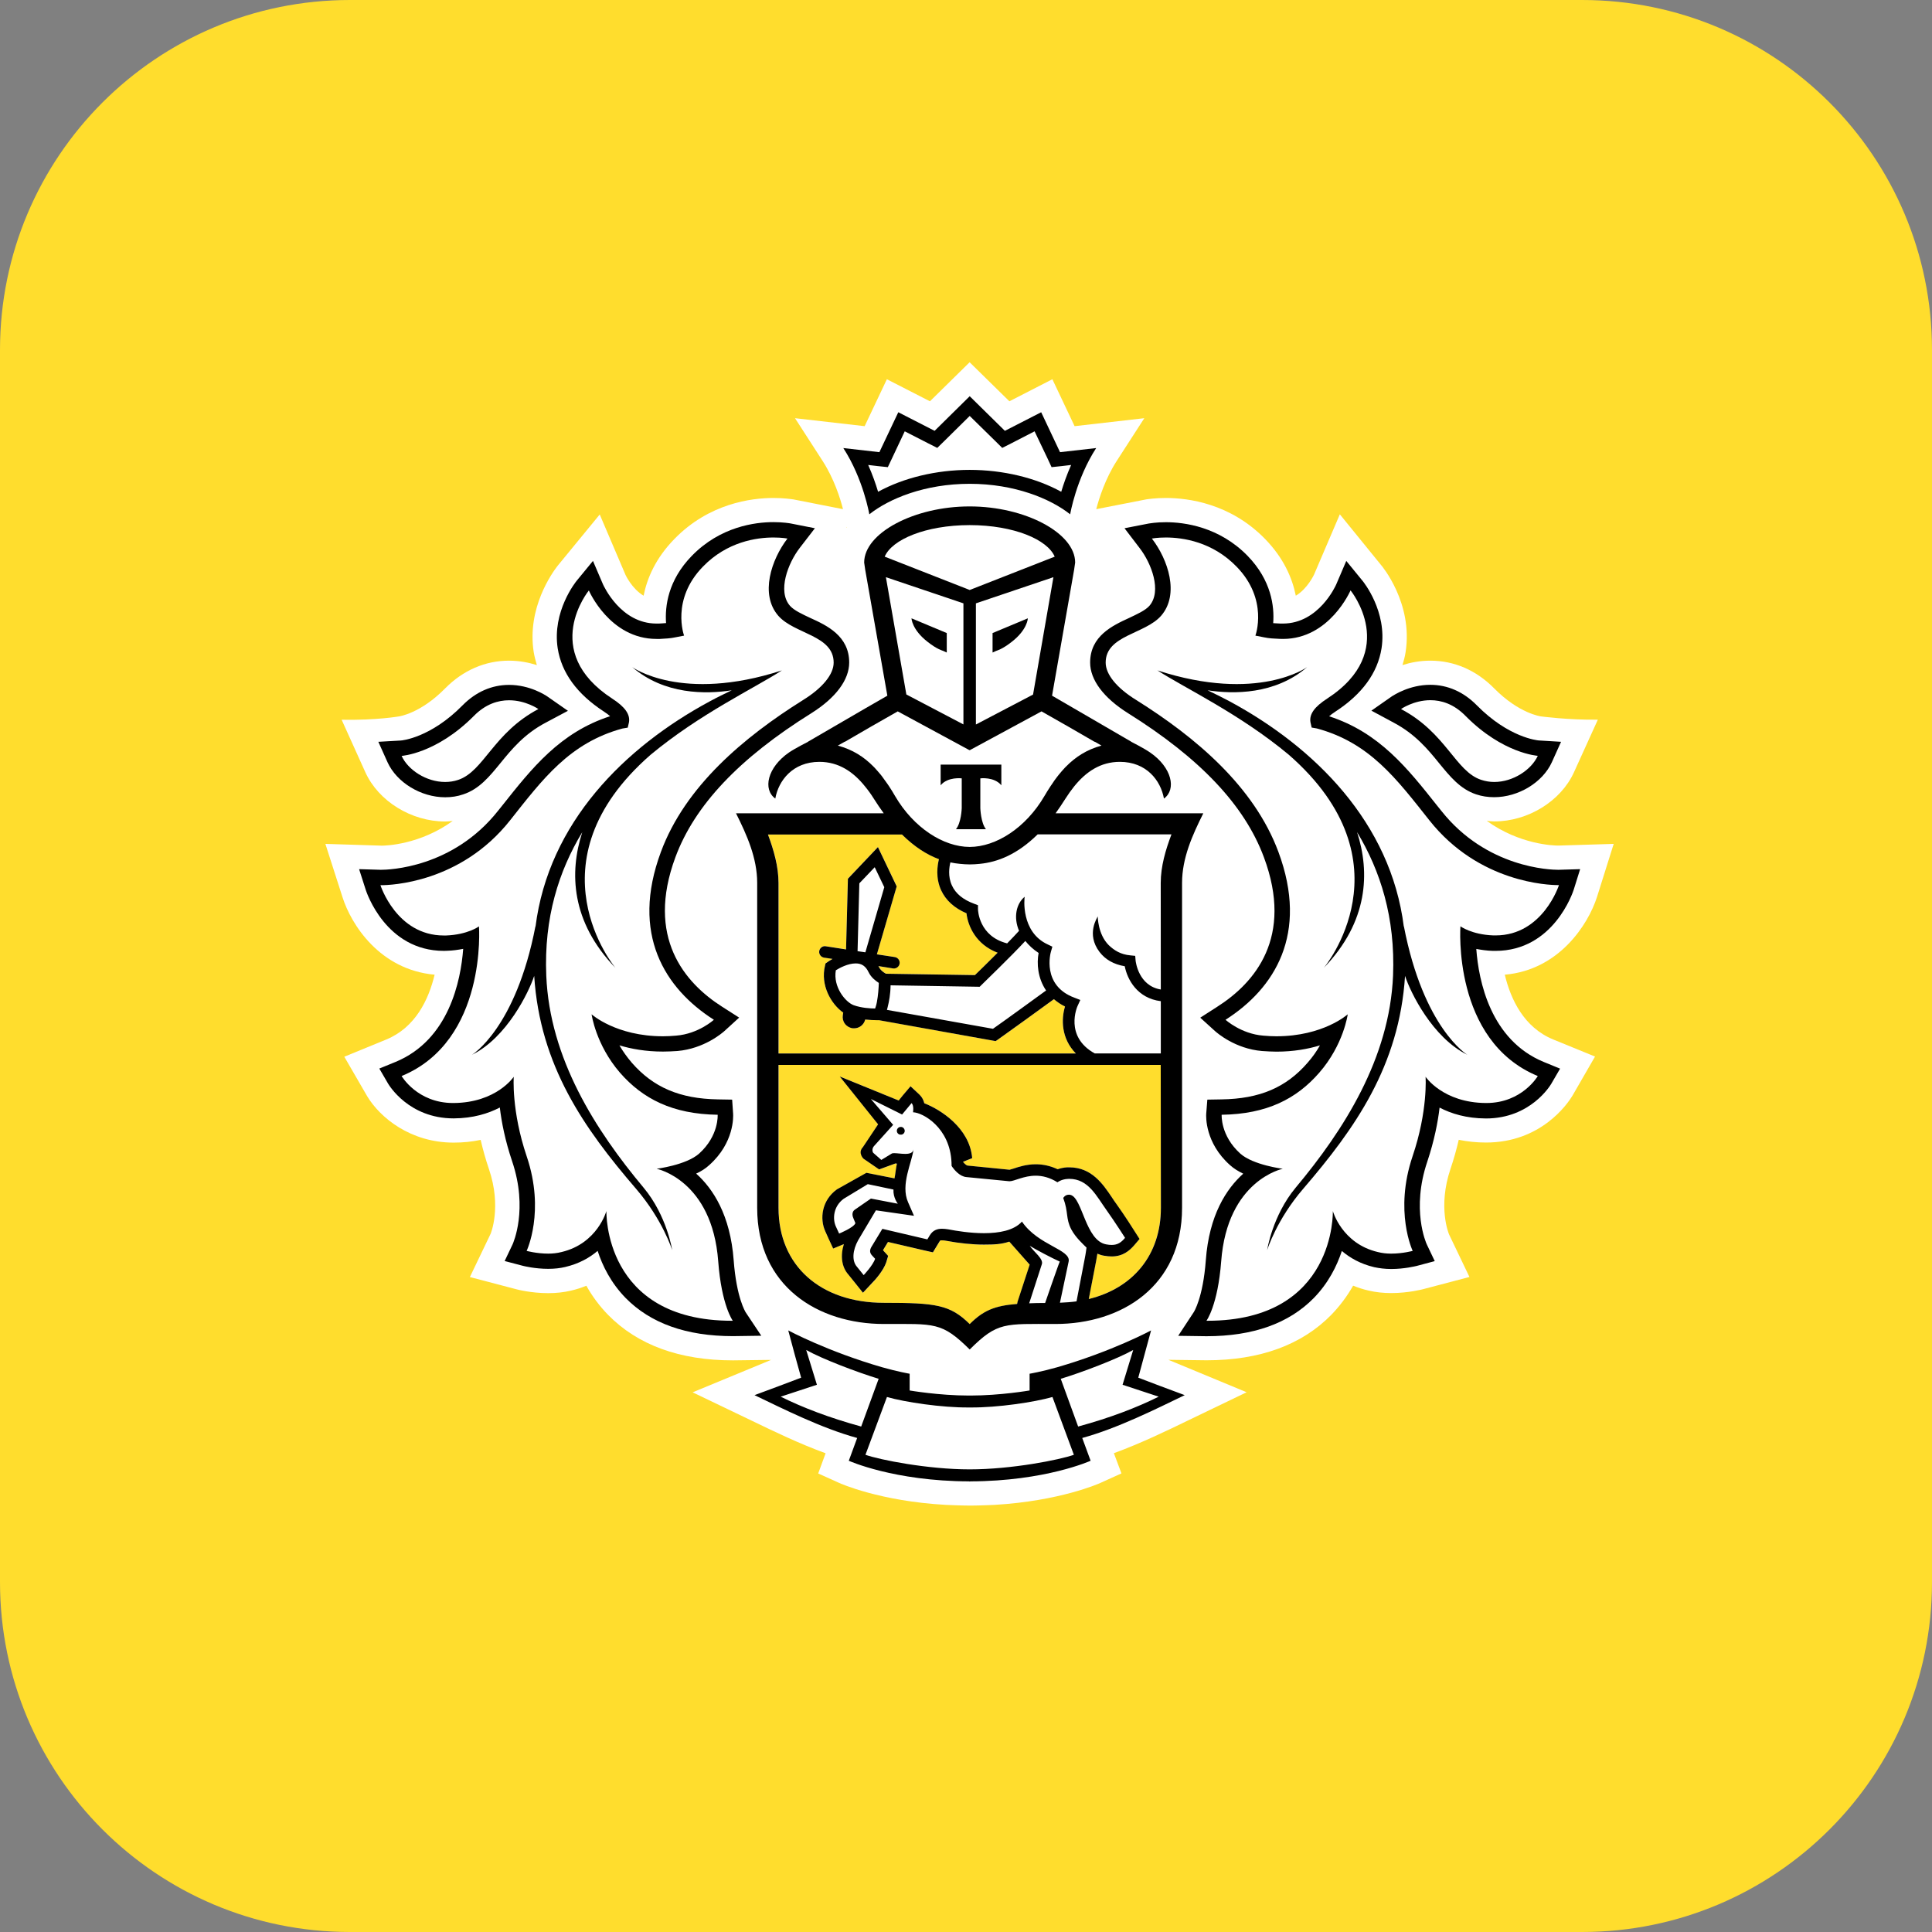 <svg xmlns="http://www.w3.org/2000/svg" width="24" height="24" viewBox="0 0 24 24" fill="none"><rect x="0" y="0" width="24" height="24" fill="#808080" stroke="none"/><rect width="24" height="24" fill="none"/>
<g clip-path="url(#clip0_2111_80)">
<path d="M4.347 0H19.653C22.054 0 24 1.946 24 4.347V19.653C24 22.054 22.054 24 19.653 24H4.347C1.946 24 0 22.054 0 19.653V4.347C0 1.946 1.946 0 4.347 0Z" fill="#FFDD2D"/>
<path d="M19.838 11.144L20.046 10.483L19.358 10.504C19.3 10.504 18.878 10.492 18.469 10.197C18.499 10.2 18.53 10.204 18.561 10.204C18.982 10.204 19.39 9.952 19.553 9.592L19.849 8.94C19.479 8.945 19.14 8.899 19.14 8.899C19.137 8.898 18.87 8.864 18.561 8.551C18.339 8.326 18.065 8.207 17.768 8.207C17.638 8.207 17.522 8.23 17.422 8.262C17.438 8.209 17.453 8.155 17.461 8.1C17.556 7.49 17.161 7.025 17.161 7.025L16.644 6.389L16.324 7.137C16.323 7.139 16.242 7.314 16.097 7.4C16.053 7.18 15.946 6.933 15.717 6.697C15.284 6.252 14.758 6.186 14.483 6.186C14.355 6.186 14.264 6.2 14.242 6.203L13.618 6.325C13.654 6.187 13.731 5.946 13.871 5.728L14.215 5.195L13.349 5.294L13.073 4.711L12.539 4.985L12.045 4.5L11.552 4.985L11.017 4.711L10.741 5.294L9.876 5.195L10.22 5.728C10.36 5.946 10.437 6.186 10.472 6.325L9.877 6.208L9.857 6.204C9.827 6.2 9.737 6.186 9.608 6.186C9.333 6.186 8.807 6.253 8.376 6.697C8.146 6.933 8.039 7.18 7.995 7.4C7.851 7.315 7.771 7.143 7.771 7.143L7.45 6.391L6.925 7.031C6.861 7.114 6.544 7.551 6.63 8.101C6.639 8.156 6.654 8.209 6.669 8.262C6.57 8.231 6.454 8.207 6.324 8.207C6.027 8.207 5.753 8.326 5.53 8.551C5.223 8.864 4.957 8.899 4.959 8.899C4.959 8.899 4.679 8.949 4.244 8.941L4.538 9.592C4.701 9.953 5.11 10.205 5.53 10.205C5.562 10.205 5.593 10.201 5.624 10.198C5.216 10.493 4.794 10.505 4.743 10.505L4.042 10.483L4.254 11.143C4.361 11.483 4.717 12.047 5.399 12.108C5.325 12.418 5.16 12.764 4.799 12.913L4.277 13.127L4.562 13.619C4.722 13.884 5.099 14.194 5.635 14.194C5.751 14.194 5.863 14.183 5.971 14.16C5.999 14.281 6.033 14.403 6.074 14.523C6.234 14.995 6.096 15.325 6.094 15.328L5.837 15.864L6.412 16.015C6.419 16.017 6.592 16.064 6.81 16.064C6.909 16.064 7.003 16.054 7.091 16.033C7.158 16.018 7.222 15.997 7.284 15.972C7.358 16.105 7.449 16.226 7.554 16.334C7.922 16.709 8.444 16.899 9.104 16.899H9.107L9.579 16.893L8.604 17.296L9.344 17.651C9.613 17.781 9.932 17.935 10.256 18.053L10.164 18.304L10.419 18.419C10.442 18.43 10.932 18.648 11.748 18.694C11.748 18.694 11.944 18.703 12.053 18.703C12.161 18.703 12.356 18.694 12.356 18.694C13.166 18.646 13.652 18.43 13.675 18.419L13.931 18.303L13.837 18.052C14.171 17.93 14.502 17.77 14.759 17.645L15.486 17.295L14.514 16.892L14.988 16.898C15.649 16.898 16.171 16.708 16.539 16.332C16.643 16.224 16.734 16.104 16.809 15.971C16.87 15.996 16.935 16.017 17.002 16.032C17.09 16.053 17.184 16.063 17.283 16.063C17.496 16.063 17.672 16.016 17.677 16.015L18.254 15.863L18.002 15.337C17.996 15.324 17.859 14.995 18.018 14.522C18.059 14.401 18.093 14.28 18.121 14.159C18.229 14.181 18.342 14.193 18.459 14.193C19.142 14.193 19.47 13.716 19.533 13.612L19.814 13.125L19.293 12.912C18.931 12.763 18.767 12.416 18.693 12.108C19.366 12.05 19.728 11.486 19.838 11.144ZM10.518 6.552L10.511 6.554L10.517 6.546L10.518 6.552Z" fill="white"/>
<path d="M12.046 6.523C11.494 6.524 11.08 6.703 10.99 6.915L12.046 7.329L13.102 6.915C13.012 6.703 12.598 6.524 12.046 6.523Z" fill="white"/>
<path d="M12.056 17.484H12.055H12.046H12.036H12.036C11.701 17.487 11.241 17.418 11.018 17.354L10.751 18.072C10.927 18.134 11.524 18.253 12.046 18.253C12.568 18.253 13.165 18.134 13.34 18.072L13.074 17.354C12.851 17.419 12.391 17.487 12.056 17.484Z" fill="white"/>
<path d="M14.077 16.77C13.878 16.882 13.435 17.05 13.177 17.128L13.393 17.721C13.793 17.613 14.122 17.486 14.394 17.35L13.945 17.202L14.077 16.77Z" fill="white"/>
<path d="M10.015 16.77L10.148 17.202L9.698 17.35C9.97 17.486 10.301 17.613 10.698 17.721L10.915 17.128C10.658 17.05 10.214 16.882 10.015 16.77Z" fill="white"/>
<path d="M12.046 5.837C12.462 5.837 12.87 5.935 13.184 6.109C13.213 6.013 13.253 5.897 13.307 5.776L13.189 5.79L13.064 5.803L13.011 5.691L12.853 5.358L12.564 5.508L12.451 5.565L12.361 5.477L12.047 5.167L11.733 5.477L11.643 5.565L11.531 5.508L11.24 5.358L11.083 5.691L11.029 5.803L10.905 5.79L10.786 5.776C10.841 5.898 10.88 6.013 10.909 6.109C11.224 5.935 11.631 5.837 12.046 5.837Z" fill="white"/>
<path d="M18.398 9.687C18.452 9.705 18.507 9.714 18.562 9.714C18.797 9.714 19.024 9.563 19.103 9.39C19.103 9.39 18.671 9.363 18.207 8.895C18.059 8.743 17.903 8.698 17.769 8.698C17.561 8.698 17.404 8.808 17.404 8.808C17.965 9.104 18.079 9.58 18.398 9.687Z" fill="white"/>
<path d="M5.53 9.714C5.585 9.714 5.64 9.705 5.692 9.687C6.013 9.58 6.128 9.104 6.688 8.808C6.688 8.808 6.531 8.698 6.324 8.698C6.189 8.698 6.033 8.743 5.884 8.895C5.421 9.363 4.989 9.39 4.989 9.39C5.067 9.563 5.295 9.714 5.53 9.714Z" fill="white"/>
<path d="M18.55 11.621C18.56 11.621 18.568 11.621 18.578 11.621C19.166 11.621 19.365 10.996 19.365 10.996H19.354C19.246 10.996 18.372 10.971 17.755 10.191C17.349 9.679 17.016 9.228 16.358 9.05L16.293 9.039L16.279 8.974C16.261 8.874 16.33 8.78 16.486 8.679C17.394 8.088 16.778 7.335 16.778 7.335C16.778 7.335 16.518 7.938 15.938 7.938C15.925 7.938 15.909 7.937 15.895 7.937C15.829 7.934 15.766 7.931 15.702 7.918L15.595 7.897C15.595 7.897 15.76 7.45 15.361 7.04C15.061 6.73 14.695 6.677 14.483 6.677C14.377 6.677 14.309 6.691 14.309 6.691C14.51 6.952 14.655 7.383 14.423 7.65C14.223 7.879 13.735 7.89 13.735 8.232C13.735 8.376 13.87 8.545 14.115 8.697C14.849 9.157 15.579 9.767 15.881 10.584C16.26 11.604 15.834 12.28 15.224 12.668C15.224 12.668 15.415 12.843 15.692 12.865C15.748 12.87 15.804 12.873 15.855 12.873C16.44 12.873 16.742 12.6 16.742 12.6C16.742 12.6 16.693 12.977 16.388 13.326C16.107 13.649 15.738 13.839 15.176 13.848C15.176 13.848 15.158 14.107 15.407 14.331C15.566 14.473 15.935 14.519 15.935 14.519C15.935 14.519 15.246 14.658 15.17 15.669C15.128 16.217 14.988 16.407 14.988 16.407H15C16.599 16.407 16.558 15.044 16.558 15.044C16.558 15.044 16.669 15.448 17.115 15.553C17.169 15.567 17.227 15.573 17.282 15.573C17.425 15.573 17.55 15.54 17.55 15.54C17.55 15.54 17.316 15.05 17.548 14.365C17.74 13.797 17.709 13.376 17.709 13.376C17.709 13.376 17.925 13.699 18.459 13.702H18.464C18.909 13.702 19.103 13.367 19.103 13.367C18.037 12.928 18.142 11.508 18.142 11.508C18.142 11.508 18.28 11.611 18.55 11.621ZM18.229 13.103C17.796 12.891 17.522 12.327 17.455 12.124C17.384 13.242 16.834 14.018 16.192 14.765C15.858 15.153 15.742 15.529 15.742 15.529C15.742 15.529 15.806 15.103 16.095 14.755C16.694 14.04 17.263 13.149 17.306 12.119C17.335 11.401 17.149 10.818 16.858 10.338C17.021 10.838 16.998 11.451 16.447 12.022C16.447 12.022 17.544 10.715 16.009 9.376C15.395 8.866 14.724 8.551 14.378 8.328C15.628 8.733 16.238 8.287 16.238 8.287C15.838 8.631 15.322 8.625 15.001 8.576C15.088 8.618 15.179 8.662 15.276 8.714C16.33 9.282 17.277 10.218 17.439 11.514V11.504C17.684 12.777 18.229 13.103 18.229 13.103Z" fill="white"/>
<path d="M8.157 14.519C8.157 14.519 8.525 14.473 8.684 14.331C8.933 14.107 8.915 13.848 8.915 13.848C8.353 13.84 7.984 13.649 7.702 13.327C7.4 12.977 7.349 12.601 7.349 12.601C7.349 12.601 7.652 12.873 8.236 12.873C8.289 12.873 8.343 12.871 8.399 12.865C8.677 12.843 8.868 12.668 8.868 12.668C8.259 12.281 7.831 11.604 8.21 10.584C8.513 9.767 9.242 9.157 9.976 8.697C10.22 8.545 10.356 8.377 10.356 8.232C10.356 7.89 9.868 7.879 9.669 7.65C9.437 7.383 9.582 6.951 9.782 6.691C9.782 6.691 9.716 6.677 9.609 6.677C9.398 6.677 9.032 6.73 8.732 7.04C8.332 7.45 8.498 7.897 8.498 7.897L8.39 7.918C8.326 7.931 8.262 7.934 8.197 7.937C8.182 7.937 8.169 7.938 8.154 7.938C7.573 7.938 7.315 7.336 7.315 7.336C7.315 7.336 6.699 8.089 7.606 8.68C7.762 8.781 7.831 8.874 7.813 8.974L7.798 9.04L7.732 9.051C7.076 9.228 6.742 9.679 6.336 10.192C5.72 10.971 4.848 10.996 4.739 10.996H4.727C4.727 10.996 4.926 11.621 5.513 11.621C5.523 11.621 5.531 11.621 5.541 11.621C5.811 11.611 5.95 11.508 5.95 11.508C5.95 11.508 6.054 12.927 4.989 13.367C4.989 13.367 5.183 13.702 5.628 13.702H5.634C6.168 13.699 6.383 13.376 6.383 13.376C6.383 13.376 6.352 13.797 6.543 14.365C6.775 15.05 6.543 15.54 6.543 15.54C6.543 15.54 6.667 15.573 6.811 15.573C6.866 15.573 6.923 15.567 6.976 15.553C7.422 15.448 7.534 15.044 7.534 15.044C7.534 15.044 7.493 16.407 9.092 16.407H9.103C9.103 16.407 8.963 16.217 8.923 15.669C8.846 14.658 8.157 14.519 8.157 14.519ZM7.9 14.765C7.258 14.018 6.709 13.242 6.636 12.124C6.57 12.326 6.297 12.891 5.863 13.103C5.863 13.103 6.408 12.777 6.653 11.504V11.514C6.815 10.219 7.762 9.282 8.816 8.714C8.912 8.661 9.004 8.617 9.09 8.576C8.77 8.625 8.253 8.631 7.854 8.287C7.854 8.287 8.464 8.733 9.713 8.328C9.367 8.551 8.696 8.866 8.082 9.376C6.547 10.715 7.645 12.022 7.645 12.022C7.093 11.45 7.071 10.838 7.233 10.338C6.942 10.818 6.757 11.401 6.787 12.119C6.828 13.149 7.398 14.04 7.996 14.755C8.285 15.102 8.35 15.529 8.35 15.529C8.35 15.529 8.233 15.153 7.9 14.765Z" fill="white"/>
<path d="M10.864 9.536C10.89 9.564 10.915 9.595 10.94 9.625C10.946 9.632 10.951 9.639 10.957 9.647C10.98 9.677 11.004 9.709 11.026 9.742C11.03 9.749 11.035 9.756 11.041 9.764C11.068 9.805 11.093 9.846 11.118 9.889C11.348 10.285 11.718 10.521 12.045 10.521C12.373 10.521 12.741 10.285 12.973 9.889C12.999 9.845 13.025 9.802 13.052 9.762C13.056 9.756 13.06 9.751 13.063 9.745C13.086 9.711 13.11 9.678 13.135 9.646C13.141 9.639 13.146 9.633 13.15 9.627C13.176 9.595 13.202 9.564 13.229 9.536C13.234 9.531 13.238 9.527 13.242 9.523C13.359 9.404 13.499 9.313 13.682 9.262L13.601 9.215H13.596L13.272 9.028L12.938 8.838L12.048 9.32L12.045 9.318L12.043 9.32L11.152 8.838L10.819 9.027L10.494 9.215H10.491L10.408 9.262C10.592 9.312 10.731 9.402 10.849 9.522C10.854 9.526 10.858 9.532 10.864 9.536ZM11.685 9.498H12.062H12.438V9.755C12.35 9.647 12.178 9.669 12.178 9.669V10.04C12.178 10.04 12.184 10.222 12.248 10.301H12.062H11.875C11.94 10.222 11.946 10.04 11.946 10.04V9.669C11.946 9.669 11.775 9.647 11.685 9.755V9.498Z" fill="white"/>
<path d="M11.969 8.999V7.495L11.005 7.17L11.259 8.628L11.969 8.999ZM11.761 7.864V8.106L11.715 8.084C11.712 8.082 11.644 8.067 11.524 7.973C11.327 7.821 11.323 7.68 11.323 7.68L11.761 7.864Z" fill="white"/>
<path d="M12.833 8.628L13.086 7.17L12.123 7.495V8.999L12.833 8.628ZM12.33 7.864L12.768 7.681C12.768 7.681 12.765 7.821 12.567 7.974C12.447 8.068 12.379 8.083 12.376 8.085L12.329 8.106V7.864H12.33Z" fill="white"/>
<path d="M10.605 12.487C10.699 12.521 10.813 12.528 10.871 12.528C10.874 12.521 10.877 12.512 10.88 12.501C10.885 12.484 10.89 12.467 10.893 12.448C10.909 12.365 10.915 12.271 10.917 12.21C10.877 12.185 10.822 12.142 10.79 12.077C10.755 12.002 10.704 11.968 10.629 11.968C10.532 11.968 10.428 12.025 10.383 12.053C10.348 12.261 10.502 12.449 10.605 12.487Z" fill="white"/>
<path d="M12.737 11.689C12.558 11.882 12.208 12.219 12.191 12.236L12.17 12.257L11.063 12.24C11.062 12.349 11.044 12.442 11.027 12.51C11.024 12.521 11.021 12.533 11.018 12.545L12.335 12.78C12.472 12.684 12.849 12.411 12.995 12.304C12.889 12.149 12.879 11.966 12.903 11.837C12.833 11.792 12.78 11.742 12.737 11.689Z" fill="white"/>
<path d="M12.887 10.366C12.632 10.617 12.387 10.71 12.169 10.732C12.13 10.736 12.089 10.738 12.049 10.738H12.046H12.043C12.003 10.738 11.962 10.736 11.922 10.732C11.884 10.728 11.844 10.722 11.804 10.713C11.789 10.77 11.771 10.888 11.823 11C11.869 11.102 11.963 11.177 12.1 11.227L12.146 11.245L12.147 11.294C12.147 11.309 12.158 11.629 12.509 11.718C12.566 11.659 12.619 11.606 12.657 11.562C12.585 11.394 12.623 11.223 12.727 11.139C12.722 11.157 12.677 11.577 13.015 11.733L13.071 11.759L13.054 11.818C13.049 11.836 12.936 12.242 13.346 12.393L13.418 12.421L13.386 12.491C13.379 12.506 13.218 12.875 13.597 13.084H14.419V12.436C14.127 12.4 14.003 12.167 13.971 12.002C13.835 11.979 13.73 11.92 13.658 11.825C13.486 11.6 13.634 11.393 13.636 11.382C13.635 11.384 13.636 11.604 13.772 11.739C13.84 11.805 13.92 11.855 14.042 11.867L14.101 11.872L14.107 11.933C14.108 11.946 14.141 12.243 14.419 12.29L14.419 10.966C14.419 10.761 14.479 10.554 14.552 10.364H12.887V10.366Z" fill="white"/>
<path d="M10.675 10.972L10.653 11.816L10.75 11.83L10.986 11.021L10.866 10.773L10.675 10.972Z" fill="white"/>
<path d="M13.276 14.841C13.283 14.841 13.292 14.842 13.299 14.844C13.446 14.886 13.483 15.412 13.741 15.459C13.766 15.464 13.789 15.465 13.809 15.465C13.884 15.465 13.928 15.434 13.976 15.378C13.976 15.378 13.847 15.175 13.749 15.039C13.621 14.861 13.521 14.645 13.281 14.645C13.276 14.645 13.269 14.645 13.263 14.645C13.184 14.65 13.135 14.688 13.135 14.688C13.038 14.627 12.948 14.606 12.866 14.606C12.716 14.606 12.599 14.675 12.541 14.675H12.538L12.003 14.622C11.919 14.614 11.854 14.531 11.83 14.498C11.824 14.489 11.821 14.484 11.821 14.484C11.821 14.469 11.821 14.454 11.819 14.441C11.802 14.007 11.463 13.82 11.342 13.817C11.342 13.817 11.357 13.735 11.324 13.703L11.206 13.845L10.819 13.652L11.095 13.973L10.86 14.234C10.831 14.264 10.835 14.304 10.847 14.321L10.948 14.409L11.076 14.332C11.082 14.327 11.094 14.326 11.108 14.326C11.144 14.326 11.197 14.335 11.245 14.335C11.297 14.335 11.342 14.323 11.348 14.275C11.332 14.436 11.181 14.716 11.28 14.936L11.353 15.102L10.88 15.034L10.659 15.406C10.59 15.53 10.58 15.664 10.646 15.736L10.728 15.839C10.728 15.839 10.844 15.717 10.871 15.636L10.833 15.595C10.801 15.561 10.803 15.53 10.822 15.492L10.961 15.264L11.52 15.394L11.549 15.344C11.587 15.282 11.641 15.263 11.701 15.263C11.726 15.263 11.751 15.266 11.777 15.27C11.88 15.29 12.051 15.318 12.222 15.318C12.409 15.318 12.595 15.284 12.694 15.174C12.896 15.472 13.306 15.52 13.274 15.671L13.166 16.181C13.237 16.178 13.306 16.174 13.371 16.165L13.473 15.633C13.485 15.576 13.496 15.498 13.496 15.498C13.456 15.458 13.36 15.374 13.306 15.271C13.234 15.133 13.274 15.061 13.206 14.882C13.208 14.883 13.229 14.841 13.276 14.841ZM11.187 14.095C11.159 14.095 11.139 14.071 11.141 14.044C11.143 14.018 11.165 13.997 11.192 13.999C11.22 14.001 11.239 14.024 11.238 14.05C11.236 14.077 11.213 14.097 11.187 14.095Z" fill="white"/>
<path d="M10.424 15.324C10.424 15.324 10.609 15.248 10.626 15.194L10.601 15.133C10.584 15.093 10.586 15.05 10.62 15.026L10.82 14.889L11.154 14.952C11.154 14.952 11.093 14.877 11.099 14.777L10.781 14.71L10.48 14.892C10.352 14.987 10.342 15.144 10.385 15.237L10.424 15.324Z" fill="white"/>
<path d="M12.785 16.189C12.845 16.187 12.911 16.186 12.983 16.186C12.983 16.186 13.155 15.686 13.165 15.67C13.068 15.628 12.868 15.523 12.791 15.475C12.842 15.55 12.966 15.637 12.941 15.704L12.785 16.189Z" fill="white"/>
<path d="M14.421 13.229H9.672V15.004C9.672 15.73 10.2 16.184 10.98 16.184C11.632 16.184 11.804 16.209 12.046 16.448C12.213 16.283 12.352 16.221 12.636 16.198L12.642 16.171L12.792 15.711C12.783 15.701 12.539 15.424 12.539 15.424C12.441 15.456 12.36 15.462 12.223 15.462C12.082 15.462 11.924 15.445 11.752 15.413C11.735 15.409 11.718 15.408 11.702 15.408C11.681 15.408 11.679 15.41 11.674 15.42L11.644 15.469L11.59 15.558L11.487 15.535L11.032 15.428L10.969 15.531L10.979 15.541L11.035 15.602L11.01 15.681C10.977 15.785 10.868 15.905 10.835 15.939L10.721 16.06L10.617 15.93L10.54 15.833C10.458 15.742 10.438 15.602 10.485 15.456C10.483 15.457 10.482 15.457 10.48 15.457L10.351 15.51L10.293 15.386L10.252 15.297C10.182 15.141 10.208 14.913 10.396 14.776L10.764 14.57L11.113 14.638C11.121 14.605 11.133 14.486 11.144 14.456C11.137 14.455 11.13 14.453 11.124 14.453L10.923 14.528L10.729 14.394C10.729 14.394 10.653 14.322 10.722 14.249L10.909 13.967L10.434 13.373L11.165 13.672L11.214 13.611L11.312 13.494L11.424 13.6C11.456 13.63 11.474 13.668 11.483 13.705C11.685 13.783 12.046 14.014 12.078 14.388L11.964 14.433V14.436C11.99 14.466 12.012 14.479 12.018 14.48L12.54 14.531C12.553 14.529 12.57 14.523 12.589 14.518C12.653 14.495 12.751 14.464 12.867 14.464C12.961 14.464 13.052 14.485 13.139 14.526C13.171 14.514 13.211 14.505 13.256 14.502L13.281 14.501C13.561 14.501 13.7 14.709 13.811 14.874C13.83 14.903 13.848 14.93 13.867 14.957C13.965 15.094 14.093 15.294 14.098 15.303L14.155 15.392L14.085 15.473C14.03 15.536 13.949 15.609 13.809 15.609C13.78 15.609 13.748 15.606 13.714 15.6C13.684 15.594 13.657 15.585 13.631 15.575C13.627 15.602 13.621 15.635 13.616 15.663L13.524 16.137C14.072 16.003 14.42 15.592 14.42 15.005L14.421 13.229Z" fill="#FFDD2D"/>
<path d="M9.672 13.086H13.365C13.18 12.897 13.183 12.657 13.23 12.501C13.176 12.476 13.132 12.445 13.092 12.412C12.948 12.518 12.507 12.836 12.393 12.916L12.368 12.933L10.919 12.672H10.889C10.854 12.672 10.804 12.671 10.748 12.664C10.732 12.729 10.676 12.774 10.611 12.774C10.604 12.774 10.596 12.773 10.588 12.771C10.55 12.765 10.517 12.746 10.495 12.714C10.473 12.684 10.464 12.647 10.47 12.608L10.476 12.578C10.326 12.473 10.188 12.239 10.249 11.993L10.255 11.967L10.276 11.952C10.279 11.949 10.304 11.933 10.341 11.911L10.236 11.895C10.197 11.888 10.17 11.852 10.176 11.813C10.183 11.774 10.22 11.746 10.259 11.754L10.51 11.793L10.532 10.915L10.906 10.522L11.139 11.009L10.893 11.854L11.114 11.889C11.153 11.895 11.18 11.931 11.174 11.971C11.168 12.006 11.138 12.03 11.103 12.03C11.099 12.03 11.095 12.03 11.092 12.03L10.911 12.001C10.914 12.006 10.917 12.009 10.92 12.015C10.939 12.054 10.981 12.083 11.007 12.095L12.112 12.112C12.158 12.067 12.274 11.954 12.394 11.834C12.122 11.732 12.023 11.498 12.006 11.344C11.854 11.28 11.749 11.183 11.691 11.058C11.621 10.902 11.646 10.747 11.665 10.671C11.517 10.618 11.362 10.52 11.204 10.365H9.54C9.611 10.555 9.672 10.761 9.672 10.967V13.086Z" fill="#FFDD2D"/>
<path d="M11.193 13.999C11.166 13.997 11.143 14.018 11.141 14.044C11.139 14.071 11.16 14.095 11.187 14.095C11.214 14.098 11.237 14.077 11.239 14.05C11.239 14.024 11.22 14 11.193 13.999Z" fill="black"/>
<path d="M14.414 17.218L14.14 17.114L14.216 16.833L14.299 16.527C14.299 16.527 13.814 16.788 13.131 16.985C12.937 17.04 12.79 17.065 12.79 17.065V17.273C12.79 17.273 12.425 17.336 12.056 17.336H12.052H12.046H12.039H12.035C11.665 17.336 11.3 17.273 11.3 17.273V17.065C11.3 17.065 11.153 17.04 10.96 16.985C10.277 16.788 9.792 16.527 9.792 16.527L9.874 16.833L9.952 17.114L9.677 17.218L9.373 17.331C9.722 17.498 10.205 17.742 10.648 17.863L10.544 18.146C10.544 18.146 11.105 18.4 12.039 18.402V18.403H12.042H12.046H12.05H12.052V18.402C12.988 18.4 13.548 18.146 13.548 18.146L13.444 17.863C13.886 17.742 14.37 17.498 14.717 17.331L14.414 17.218ZM9.698 17.35L10.148 17.202L10.015 16.77C10.213 16.882 10.658 17.05 10.915 17.128L10.698 17.721C10.301 17.612 9.97 17.485 9.698 17.35ZM12.046 18.253C11.524 18.253 10.927 18.134 10.751 18.072L11.018 17.354C11.24 17.418 11.701 17.487 12.036 17.484H12.036H12.046H12.055H12.056C12.391 17.487 12.851 17.418 13.074 17.354L13.34 18.072C13.165 18.134 12.568 18.253 12.046 18.253ZM13.393 17.721L13.177 17.128C13.435 17.05 13.878 16.882 14.077 16.77L13.945 17.202L14.394 17.35C14.122 17.485 13.793 17.612 13.393 17.721Z" fill="black"/>
<path d="M12.046 6.01C12.602 6.01 13.048 6.194 13.294 6.389C13.294 6.389 13.367 5.952 13.617 5.566L13.168 5.617L12.934 5.121L12.483 5.352L12.046 4.922L11.61 5.352L11.159 5.121L10.924 5.617L10.476 5.566C10.726 5.952 10.799 6.389 10.799 6.389C11.045 6.194 11.489 6.01 12.046 6.01ZM10.904 5.79L11.029 5.803L11.082 5.691L11.239 5.358L11.53 5.507L11.643 5.564L11.733 5.476L12.046 5.167L12.361 5.476L12.45 5.564L12.563 5.507L12.852 5.358L13.011 5.691L13.063 5.803L13.188 5.79L13.306 5.776C13.252 5.898 13.212 6.013 13.183 6.109C12.869 5.936 12.461 5.837 12.045 5.837C11.631 5.837 11.223 5.936 10.908 6.109C10.879 6.013 10.839 5.897 10.785 5.776L10.904 5.79Z" fill="black"/>
<path d="M18.578 11.812C19.298 11.812 19.539 11.084 19.549 11.053L19.629 10.797L19.359 10.805H19.358C19.263 10.805 18.468 10.784 17.905 10.073L17.852 10.007C17.483 9.542 17.134 9.1 16.511 8.898C16.529 8.882 16.554 8.862 16.59 8.839C16.921 8.623 17.113 8.36 17.162 8.054C17.233 7.595 16.938 7.229 16.925 7.214L16.724 6.968L16.599 7.26C16.591 7.279 16.38 7.746 15.937 7.746H15.904C15.874 7.744 15.845 7.743 15.816 7.741C15.832 7.532 15.793 7.209 15.499 6.906C15.145 6.542 14.71 6.487 14.483 6.487C14.361 6.487 14.281 6.502 14.272 6.503L13.969 6.562L14.156 6.807C14.303 6.996 14.436 7.344 14.278 7.526C14.228 7.583 14.124 7.63 14.025 7.677C13.821 7.771 13.542 7.9 13.542 8.231C13.542 8.445 13.709 8.669 14.012 8.859C14.909 9.42 15.462 10.005 15.701 10.65C16.071 11.643 15.589 12.209 15.12 12.507L14.91 12.642L15.094 12.809C15.119 12.831 15.344 13.028 15.676 13.056C15.739 13.06 15.799 13.064 15.856 13.064C16.069 13.064 16.25 13.031 16.397 12.986C16.357 13.057 16.307 13.129 16.244 13.201C15.977 13.51 15.647 13.65 15.174 13.657L14.998 13.66L14.984 13.836C14.982 13.871 14.969 14.196 15.279 14.473C15.326 14.516 15.384 14.551 15.444 14.58C15.234 14.768 15.02 15.095 14.979 15.656C14.944 16.124 14.831 16.297 14.83 16.299L14.636 16.594L14.987 16.599C15.568 16.599 16.012 16.439 16.321 16.124C16.503 15.937 16.607 15.727 16.669 15.54C16.77 15.626 16.9 15.701 17.07 15.741C17.135 15.755 17.206 15.764 17.282 15.764C17.446 15.764 17.583 15.729 17.598 15.726L17.823 15.666L17.724 15.458C17.716 15.441 17.529 15.024 17.731 14.428C17.817 14.17 17.862 13.939 17.883 13.759C18.025 13.833 18.214 13.893 18.459 13.894C19.014 13.894 19.259 13.482 19.27 13.464L19.38 13.275L19.177 13.192C18.515 12.919 18.368 12.185 18.339 11.788C18.399 11.799 18.467 11.81 18.544 11.812H18.578ZM19.103 13.367C19.103 13.367 18.909 13.702 18.464 13.702H18.459C17.925 13.699 17.709 13.376 17.709 13.376C17.709 13.376 17.74 13.797 17.547 14.365C17.316 15.05 17.549 15.539 17.549 15.539C17.549 15.539 17.425 15.573 17.281 15.573C17.226 15.573 17.169 15.567 17.115 15.553C16.669 15.448 16.557 15.044 16.557 15.044C16.557 15.044 16.599 16.407 15 16.407H14.987C14.987 16.407 15.128 16.217 15.17 15.669C15.246 14.658 15.935 14.519 15.935 14.519C15.935 14.519 15.567 14.473 15.408 14.331C15.159 14.107 15.176 13.848 15.176 13.848C15.739 13.84 16.107 13.649 16.388 13.326C16.692 12.977 16.742 12.6 16.742 12.6C16.742 12.6 16.44 12.873 15.855 12.873C15.803 12.873 15.748 12.87 15.692 12.865C15.416 12.843 15.224 12.668 15.224 12.668C15.833 12.28 16.26 11.603 15.881 10.583C15.578 9.767 14.849 9.156 14.115 8.696C13.87 8.545 13.735 8.376 13.735 8.231C13.735 7.89 14.223 7.879 14.424 7.649C14.655 7.383 14.51 6.95 14.309 6.69C14.309 6.69 14.377 6.677 14.483 6.677C14.695 6.677 15.061 6.73 15.361 7.039C15.761 7.449 15.595 7.896 15.595 7.896L15.702 7.917C15.766 7.931 15.829 7.933 15.895 7.936C15.909 7.936 15.924 7.937 15.938 7.937C16.518 7.937 16.777 7.334 16.777 7.334C16.777 7.334 17.394 8.088 16.487 8.678C16.33 8.779 16.262 8.872 16.279 8.972L16.294 9.038L16.358 9.049C17.016 9.226 17.349 9.677 17.756 10.19C18.373 10.97 19.246 10.995 19.354 10.995H19.366C19.366 10.995 19.166 11.62 18.579 11.62C18.569 11.62 18.561 11.62 18.551 11.62C18.281 11.61 18.142 11.507 18.142 11.507C18.142 11.507 18.037 12.927 19.103 13.367Z" fill="black"/>
<path d="M17.313 8.977C17.581 9.119 17.738 9.309 17.875 9.478C18.01 9.643 18.138 9.802 18.338 9.868C18.409 9.892 18.484 9.903 18.561 9.903C18.861 9.903 19.163 9.721 19.278 9.468L19.392 9.215L19.114 9.198C19.101 9.197 18.743 9.165 18.344 8.76C18.18 8.594 17.982 8.507 17.768 8.507C17.507 8.507 17.314 8.636 17.292 8.649L17.036 8.828L17.313 8.977ZM17.769 8.698C17.903 8.698 18.059 8.743 18.207 8.895C18.671 9.363 19.103 9.389 19.103 9.389C19.024 9.562 18.797 9.714 18.562 9.714C18.507 9.714 18.453 9.705 18.398 9.687C18.079 9.58 17.965 9.104 17.404 8.808C17.404 8.808 17.561 8.698 17.769 8.698Z" fill="black"/>
<path d="M17.439 11.504V11.514C17.277 10.218 16.33 9.282 15.276 8.713C15.178 8.661 15.089 8.617 15.001 8.575C15.322 8.624 15.839 8.63 16.238 8.287C16.238 8.287 15.627 8.733 14.378 8.328C14.724 8.551 15.396 8.865 16.009 9.375C17.544 10.715 16.446 12.022 16.446 12.022C16.997 11.45 17.02 10.838 16.858 10.337C17.148 10.817 17.334 11.4 17.305 12.119C17.262 13.149 16.693 14.039 16.094 14.755C15.806 15.102 15.741 15.529 15.741 15.529C15.741 15.529 15.857 15.152 16.191 14.765C16.833 14.018 17.382 13.242 17.454 12.123C17.52 12.326 17.794 12.89 18.228 13.103C18.229 13.104 17.684 12.777 17.439 11.504Z" fill="black"/>
<path d="M9.261 16.299C9.261 16.297 9.149 16.124 9.114 15.655C9.072 15.094 8.858 14.767 8.648 14.579C8.709 14.551 8.765 14.516 8.812 14.472C9.122 14.195 9.109 13.87 9.107 13.835L9.095 13.66L8.918 13.657C8.445 13.649 8.116 13.508 7.848 13.201C7.786 13.128 7.735 13.056 7.695 12.986C7.842 13.03 8.022 13.063 8.236 13.063C8.293 13.063 8.353 13.06 8.415 13.056C8.748 13.027 8.973 12.831 8.998 12.809L9.182 12.641L8.972 12.507C8.502 12.208 8.022 11.642 8.39 10.649C8.629 10.004 9.182 9.419 10.08 8.859C10.383 8.668 10.549 8.445 10.549 8.23C10.549 7.9 10.271 7.769 10.067 7.677C9.967 7.63 9.864 7.583 9.813 7.525C9.655 7.343 9.789 6.995 9.935 6.806L10.123 6.562L9.819 6.502C9.81 6.501 9.73 6.486 9.608 6.486C9.381 6.486 8.947 6.541 8.593 6.906C8.298 7.209 8.259 7.532 8.274 7.74C8.245 7.743 8.216 7.744 8.186 7.746H8.154C7.71 7.746 7.5 7.278 7.491 7.26L7.366 6.968L7.164 7.214C7.152 7.229 6.857 7.595 6.928 8.054C6.976 8.359 7.169 8.622 7.5 8.838C7.536 8.861 7.561 8.881 7.579 8.897C6.956 9.099 6.608 9.542 6.239 10.007L6.186 10.073C5.623 10.784 4.827 10.805 4.732 10.805L4.461 10.797L4.543 11.053C4.553 11.084 4.793 11.812 5.514 11.812L5.549 11.811C5.625 11.809 5.693 11.799 5.754 11.787C5.724 12.184 5.577 12.917 4.915 13.191L4.712 13.274L4.822 13.463C4.833 13.48 5.078 13.893 5.635 13.893C5.878 13.892 6.067 13.832 6.209 13.758C6.23 13.938 6.275 14.169 6.362 14.426C6.563 15.022 6.375 15.44 6.368 15.457L6.269 15.665L6.494 15.724C6.509 15.728 6.647 15.762 6.811 15.762C6.887 15.762 6.958 15.754 7.021 15.739C7.192 15.699 7.324 15.624 7.424 15.539C7.485 15.726 7.589 15.936 7.771 16.123C8.08 16.438 8.524 16.598 9.105 16.598L9.457 16.593L9.261 16.299ZM9.091 16.407C7.492 16.407 7.533 15.044 7.533 15.044C7.533 15.044 7.422 15.448 6.976 15.553C6.922 15.567 6.866 15.573 6.81 15.573C6.666 15.573 6.542 15.539 6.542 15.539C6.542 15.539 6.775 15.05 6.543 14.365C6.351 13.797 6.382 13.376 6.382 13.376C6.382 13.376 6.168 13.699 5.633 13.702H5.628C5.183 13.702 4.989 13.367 4.989 13.367C6.054 12.928 5.95 11.508 5.95 11.508C5.95 11.508 5.811 11.611 5.541 11.621C5.531 11.621 5.522 11.621 5.513 11.621C4.925 11.621 4.726 10.996 4.726 10.996H4.738C4.846 10.996 5.719 10.971 6.336 10.191C6.742 9.678 7.076 9.228 7.732 9.05L7.798 9.039L7.813 8.974C7.831 8.874 7.762 8.78 7.606 8.679C6.699 8.088 7.315 7.335 7.315 7.335C7.315 7.335 7.573 7.937 8.155 7.937C8.169 7.937 8.182 7.937 8.197 7.937C8.262 7.933 8.327 7.931 8.39 7.917L8.498 7.896C8.498 7.896 8.332 7.449 8.732 7.039C9.032 6.729 9.398 6.677 9.609 6.677C9.716 6.677 9.782 6.69 9.782 6.69C9.582 6.951 9.437 7.383 9.668 7.649C9.868 7.878 10.356 7.89 10.356 8.231C10.356 8.376 10.22 8.545 9.976 8.696C9.242 9.156 8.512 9.767 8.21 10.583C7.831 11.603 8.258 12.279 8.868 12.668C8.868 12.668 8.677 12.843 8.399 12.865C8.343 12.87 8.289 12.873 8.236 12.873C7.652 12.873 7.349 12.6 7.349 12.6C7.349 12.6 7.4 12.977 7.702 13.326C7.984 13.649 8.353 13.84 8.915 13.848C8.915 13.848 8.933 14.107 8.684 14.331C8.524 14.473 8.157 14.519 8.157 14.519C8.157 14.519 8.847 14.658 8.922 15.669C8.963 16.217 9.103 16.407 9.103 16.407H9.091Z" fill="black"/>
<path d="M5.53 9.904C5.607 9.904 5.683 9.893 5.754 9.868C5.955 9.802 6.082 9.644 6.217 9.479C6.355 9.31 6.51 9.119 6.779 8.977L7.055 8.83L6.798 8.651C6.777 8.637 6.584 8.508 6.324 8.508C6.109 8.508 5.911 8.595 5.747 8.761C5.349 9.166 4.991 9.199 4.978 9.199L4.7 9.215L4.814 9.469C4.929 9.721 5.23 9.904 5.53 9.904ZM5.884 8.896C6.033 8.744 6.189 8.699 6.324 8.699C6.531 8.699 6.688 8.808 6.688 8.808C6.127 9.105 6.012 9.58 5.692 9.688C5.639 9.706 5.584 9.714 5.53 9.714C5.295 9.714 5.067 9.563 4.989 9.39C4.989 9.39 5.42 9.363 5.884 8.896Z" fill="black"/>
<path d="M6.786 12.119C6.756 11.401 6.942 10.818 7.233 10.338C7.071 10.838 7.093 11.451 7.645 12.023C7.645 12.023 6.547 10.716 8.082 9.376C8.696 8.866 9.368 8.551 9.713 8.328C8.464 8.733 7.854 8.287 7.854 8.287C8.253 8.631 8.769 8.625 9.09 8.575C9.003 8.617 8.912 8.661 8.816 8.713C7.761 9.282 6.815 10.218 6.652 11.514V11.504C6.407 12.776 5.863 13.103 5.863 13.103C6.296 12.89 6.569 12.326 6.636 12.123C6.708 13.241 7.257 14.018 7.899 14.765C8.233 15.152 8.35 15.529 8.35 15.529C8.35 15.529 8.285 15.102 7.996 14.755C7.398 14.04 6.828 13.149 6.786 12.119Z" fill="black"/>
<path d="M11.685 9.498V9.755C11.774 9.647 11.947 9.669 11.947 9.669V10.04C11.947 10.04 11.941 10.222 11.875 10.301H12.062H12.248C12.184 10.222 12.178 10.04 12.178 10.04V9.669C12.178 9.669 12.35 9.647 12.439 9.755V9.498H12.062H11.685Z" fill="black"/>
<path d="M11.524 7.974C11.643 8.068 11.712 8.083 11.715 8.085L11.761 8.106V7.864L11.323 7.681C11.323 7.682 11.327 7.821 11.524 7.974Z" fill="black"/>
<path d="M12.567 7.974C12.765 7.821 12.768 7.681 12.768 7.681L12.33 7.864V8.106L12.376 8.085C12.379 8.083 12.448 8.068 12.567 7.974Z" fill="black"/>
<path d="M13.356 6.988C13.356 6.621 12.734 6.291 12.047 6.291H12.047H12.045H12.043C11.357 6.291 10.735 6.621 10.735 6.988L10.748 7.078L11.023 8.642L10.747 8.801L10.035 9.215H10.037C10.037 9.215 9.877 9.296 9.802 9.347C9.531 9.534 9.474 9.807 9.631 9.92C9.67 9.698 9.847 9.464 10.179 9.464C10.418 9.464 10.6 9.587 10.747 9.771C10.785 9.817 10.821 9.867 10.854 9.92C10.896 9.987 10.937 10.046 10.978 10.103H9.143C9.278 10.373 9.406 10.658 9.406 10.968V15.004C9.406 15.981 10.162 16.447 10.98 16.447C11.612 16.447 11.697 16.419 12.046 16.764C12.393 16.418 12.479 16.447 13.111 16.447C13.93 16.447 14.684 15.981 14.684 15.004V10.968C14.684 10.658 14.813 10.373 14.948 10.103H13.113C13.153 10.047 13.194 9.987 13.236 9.92C13.27 9.867 13.305 9.817 13.342 9.771C13.491 9.586 13.672 9.464 13.911 9.464C14.243 9.464 14.419 9.697 14.459 9.92C14.616 9.807 14.559 9.534 14.286 9.347C14.213 9.296 14.053 9.215 14.053 9.215H14.055L13.343 8.801L13.069 8.642L13.343 7.078L13.356 6.988ZM11.005 7.17L11.968 7.495V8.999L11.259 8.627L11.005 7.17ZM11.204 10.366C11.362 10.522 11.517 10.619 11.664 10.673C11.645 10.748 11.62 10.904 11.691 11.059C11.749 11.184 11.855 11.281 12.006 11.345C12.023 11.5 12.121 11.732 12.393 11.835C12.274 11.955 12.158 12.067 12.111 12.113L11.006 12.096C10.981 12.083 10.939 12.055 10.92 12.015C10.917 12.01 10.914 12.007 10.912 12.001L11.092 12.03C11.096 12.031 11.1 12.031 11.103 12.031C11.138 12.031 11.169 12.007 11.175 11.971C11.181 11.931 11.154 11.895 11.115 11.889L10.893 11.855L11.139 11.011L10.906 10.523L10.533 10.916L10.51 11.794L10.259 11.755C10.22 11.747 10.183 11.776 10.177 11.814C10.171 11.853 10.197 11.889 10.236 11.896L10.342 11.912C10.304 11.934 10.28 11.95 10.277 11.953L10.255 11.968L10.249 11.994C10.188 12.24 10.326 12.474 10.475 12.579L10.47 12.61C10.464 12.648 10.472 12.685 10.495 12.716C10.517 12.747 10.55 12.766 10.587 12.773C10.595 12.774 10.604 12.774 10.611 12.774C10.675 12.774 10.732 12.73 10.748 12.665C10.803 12.671 10.854 12.673 10.889 12.673H10.918L12.368 12.933L12.392 12.917C12.508 12.836 12.948 12.517 13.092 12.412C13.132 12.446 13.176 12.477 13.23 12.503C13.183 12.658 13.18 12.898 13.365 13.087H9.671V10.969C9.671 10.764 9.611 10.557 9.54 10.367H11.204V10.366ZM12.995 12.304C12.848 12.411 12.471 12.685 12.335 12.78L11.018 12.545C11.021 12.533 11.024 12.522 11.027 12.51C11.044 12.442 11.062 12.349 11.063 12.24L12.17 12.258L12.191 12.237C12.207 12.22 12.558 11.883 12.737 11.689C12.78 11.742 12.833 11.793 12.902 11.838C12.878 11.966 12.889 12.149 12.995 12.304ZM10.79 12.077C10.821 12.142 10.878 12.185 10.917 12.21C10.915 12.271 10.909 12.365 10.893 12.448C10.89 12.467 10.885 12.484 10.88 12.501C10.877 12.512 10.873 12.521 10.871 12.528C10.813 12.528 10.699 12.521 10.605 12.487C10.502 12.449 10.347 12.26 10.383 12.053C10.428 12.025 10.532 11.968 10.629 11.968C10.704 11.967 10.754 12.002 10.79 12.077ZM10.653 11.816L10.675 10.973L10.866 10.773L10.985 11.021L10.75 11.83L10.653 11.816ZM12.983 16.186C12.911 16.186 12.845 16.187 12.785 16.19L12.942 15.705C12.966 15.638 12.842 15.551 12.792 15.476C12.869 15.524 13.069 15.629 13.165 15.672C13.155 15.687 12.983 16.186 12.983 16.186ZM13.475 15.635L13.373 16.166C13.308 16.175 13.238 16.18 13.167 16.183L13.275 15.672C13.307 15.521 12.897 15.473 12.695 15.175C12.596 15.286 12.41 15.319 12.223 15.319C12.052 15.319 11.882 15.291 11.778 15.271C11.752 15.267 11.727 15.264 11.702 15.264C11.642 15.264 11.588 15.283 11.55 15.346L11.52 15.396L10.961 15.265L10.823 15.493C10.803 15.53 10.802 15.562 10.833 15.596L10.871 15.637C10.845 15.718 10.729 15.84 10.729 15.84L10.646 15.737C10.58 15.664 10.591 15.531 10.66 15.407L10.881 15.035L11.354 15.103L11.281 14.936C11.182 14.716 11.332 14.436 11.348 14.275C11.343 14.323 11.298 14.334 11.245 14.334C11.197 14.334 11.144 14.325 11.109 14.325C11.095 14.325 11.083 14.326 11.076 14.331L10.948 14.409L10.847 14.32C10.835 14.303 10.831 14.263 10.861 14.233L11.095 13.973L10.818 13.652L11.206 13.845L11.324 13.703C11.356 13.735 11.342 13.817 11.342 13.817C11.463 13.82 11.802 14.007 11.82 14.441C11.821 14.454 11.821 14.469 11.821 14.483C11.821 14.483 11.824 14.488 11.83 14.497C11.854 14.53 11.92 14.614 12.004 14.622L12.539 14.674H12.541C12.6 14.674 12.717 14.605 12.866 14.605C12.948 14.605 13.039 14.626 13.136 14.687C13.136 14.687 13.184 14.649 13.263 14.645C13.269 14.644 13.276 14.644 13.282 14.644C13.522 14.644 13.621 14.86 13.75 15.039C13.847 15.175 13.976 15.377 13.976 15.377C13.928 15.434 13.884 15.465 13.81 15.465C13.79 15.465 13.766 15.463 13.741 15.458C13.484 15.411 13.447 14.885 13.3 14.844C13.292 14.841 13.284 14.841 13.277 14.841C13.229 14.841 13.208 14.882 13.208 14.882C13.275 15.061 13.236 15.134 13.308 15.272C13.362 15.374 13.458 15.459 13.497 15.498C13.497 15.5 13.487 15.577 13.475 15.635ZM10.601 15.133L10.626 15.194C10.61 15.248 10.424 15.324 10.424 15.324L10.384 15.237C10.341 15.145 10.35 14.988 10.48 14.892L10.78 14.71L11.099 14.777C11.093 14.878 11.153 14.953 11.153 14.953L10.819 14.889L10.619 15.027C10.585 15.05 10.583 15.093 10.601 15.133ZM13.525 16.137L13.617 15.662C13.622 15.634 13.628 15.601 13.632 15.574C13.658 15.585 13.685 15.594 13.715 15.599C13.749 15.605 13.781 15.608 13.81 15.608C13.95 15.608 14.031 15.535 14.086 15.473L14.156 15.391L14.099 15.302C14.094 15.293 13.967 15.093 13.869 14.957C13.849 14.93 13.831 14.903 13.812 14.874C13.701 14.709 13.561 14.501 13.282 14.501L13.257 14.501C13.211 14.504 13.171 14.513 13.139 14.525C13.051 14.484 12.961 14.463 12.867 14.463C12.752 14.463 12.654 14.495 12.589 14.517C12.571 14.522 12.554 14.528 12.541 14.531L12.018 14.479C12.011 14.478 11.99 14.466 11.964 14.435V14.432L12.077 14.387C12.046 14.013 11.684 13.783 11.482 13.705C11.473 13.667 11.455 13.63 11.424 13.6L11.311 13.494L11.212 13.611L11.164 13.671L10.432 13.373L10.908 13.967L10.72 14.249C10.651 14.322 10.727 14.394 10.727 14.394L10.921 14.527L11.123 14.453C11.13 14.453 11.136 14.454 11.142 14.455C11.133 14.485 11.12 14.604 11.112 14.638L10.763 14.569L10.396 14.775C10.207 14.912 10.181 15.14 10.252 15.296L10.292 15.385L10.35 15.51L10.478 15.457C10.48 15.456 10.482 15.456 10.483 15.454C10.437 15.601 10.456 15.74 10.538 15.832L10.616 15.929L10.72 16.059L10.833 15.938C10.867 15.905 10.975 15.784 11.009 15.681L11.033 15.601L10.978 15.541L10.969 15.53L11.031 15.428L11.486 15.534L11.589 15.557L11.643 15.468L11.673 15.419C11.679 15.409 11.681 15.408 11.701 15.408C11.718 15.408 11.734 15.409 11.751 15.413C11.923 15.445 12.082 15.461 12.222 15.461C12.359 15.461 12.44 15.456 12.538 15.424C12.538 15.424 12.783 15.7 12.791 15.71L12.641 16.169L12.635 16.198C12.351 16.22 12.213 16.282 12.046 16.448C11.803 16.209 11.631 16.184 10.979 16.184C10.199 16.184 9.671 15.729 9.671 15.004V13.229H14.419L14.421 15.004C14.421 15.592 14.073 16.003 13.525 16.137ZM14.552 10.366C14.48 10.556 14.419 10.762 14.419 10.968L14.42 12.292C14.142 12.246 14.109 11.947 14.107 11.934L14.102 11.874L14.042 11.868C13.921 11.857 13.841 11.806 13.773 11.741C13.637 11.605 13.636 11.385 13.637 11.383C13.635 11.394 13.487 11.601 13.659 11.826C13.732 11.921 13.836 11.98 13.972 12.003C14.004 12.168 14.128 12.401 14.42 12.437V13.086H13.599C13.22 12.876 13.38 12.507 13.388 12.492L13.42 12.422L13.348 12.394C12.938 12.243 13.05 11.836 13.056 11.819L13.073 11.76L13.017 11.733C12.678 11.578 12.725 11.157 12.729 11.14C12.625 11.224 12.587 11.395 12.659 11.563C12.62 11.607 12.568 11.66 12.511 11.719C12.16 11.63 12.149 11.309 12.149 11.294L12.149 11.245L12.102 11.227C11.965 11.177 11.871 11.101 11.825 10.999C11.773 10.887 11.792 10.769 11.806 10.713C11.846 10.721 11.886 10.728 11.925 10.731C11.964 10.735 12.005 10.738 12.046 10.738H12.048H12.051C12.092 10.738 12.132 10.735 12.171 10.731C12.39 10.71 12.635 10.616 12.89 10.365H14.552V10.366ZM13.272 9.027L13.597 9.215H13.602L13.683 9.262C13.5 9.312 13.36 9.403 13.242 9.523C13.238 9.526 13.234 9.531 13.23 9.535C13.203 9.564 13.176 9.595 13.151 9.626C13.146 9.632 13.141 9.639 13.136 9.645C13.111 9.677 13.087 9.71 13.065 9.745C13.061 9.751 13.057 9.757 13.053 9.762C13.026 9.802 13 9.845 12.974 9.889C12.743 10.284 12.374 10.52 12.046 10.521C11.719 10.52 11.35 10.284 11.119 9.889C11.094 9.846 11.069 9.804 11.042 9.764C11.036 9.756 11.031 9.748 11.027 9.742C11.004 9.709 10.981 9.677 10.958 9.646C10.952 9.638 10.947 9.632 10.941 9.624C10.915 9.594 10.89 9.564 10.864 9.536C10.858 9.532 10.855 9.526 10.85 9.522C10.732 9.402 10.592 9.312 10.408 9.262L10.491 9.215H10.495L10.819 9.027L11.152 8.837L12.043 9.319L12.045 9.317L12.047 9.319L12.938 8.837L13.272 9.027ZM12.833 8.628L12.123 9V7.495L13.086 7.17L12.833 8.628ZM12.046 7.329L10.99 6.915C11.079 6.704 11.494 6.524 12.046 6.523C12.598 6.524 13.012 6.704 13.102 6.915L12.046 7.329Z" fill="black"/>
</g>
<defs>
<clipPath id="clip0_2111_80">
<rect width="24" height="24" fill="white"/>
</clipPath>
</defs>
</svg>
